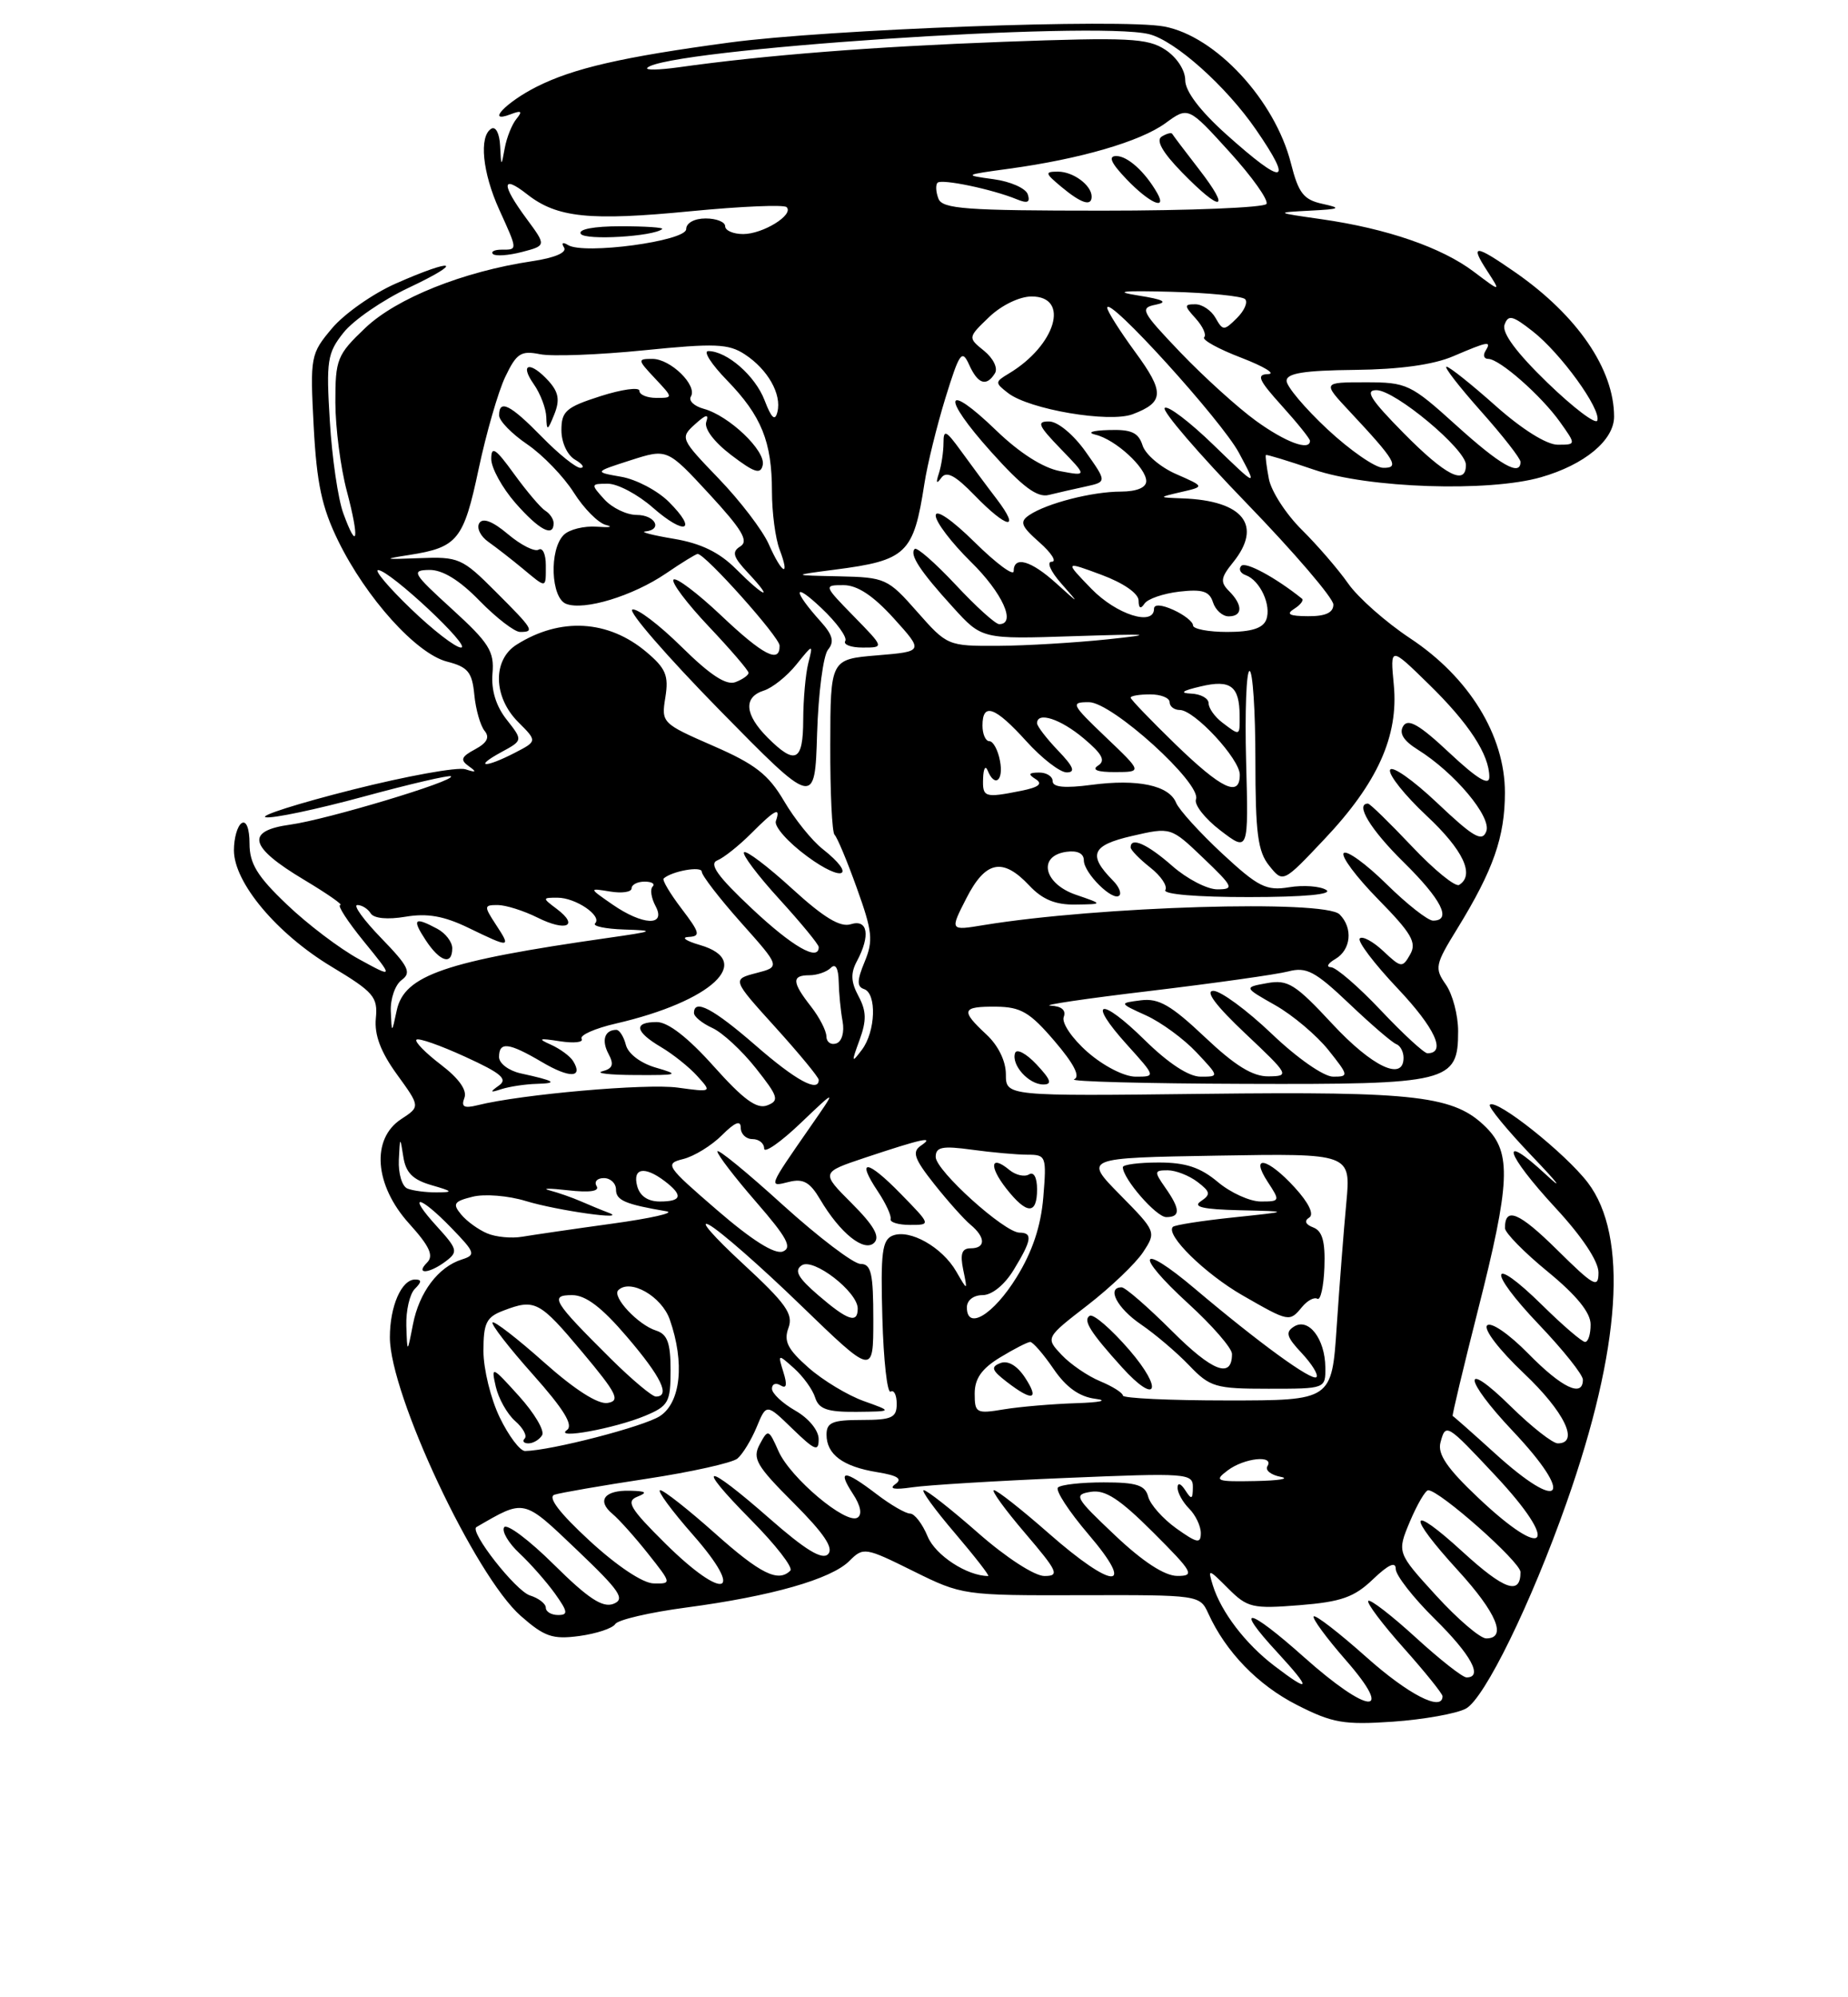 <?xml version="1.0" encoding="UTF-8" standalone="no"?>
<!DOCTYPE svg PUBLIC "-//W3C//DTD SVG 1.1//EN" "http://www.w3.org/Graphics/SVG/1.1/DTD/svg11.dtd" >
<svg xmlns="http://www.w3.org/2000/svg" xmlns:xlink="http://www.w3.org/1999/xlink" version="1.1" viewBox="0 0 237 256">
 <g >
 <path fill="currentColor"
d=" M 187.99 219.00 C 190.38 217.73 196.36 205.51 200.91 192.59 C 207.89 172.79 208.84 158.41 203.63 151.58 C 200.75 147.81 191.90 140.77 191.07 141.60 C 190.82 141.85 193.29 144.85 196.56 148.27 C 199.83 151.69 200.59 152.71 198.25 150.54 C 192.15 144.88 193.01 147.81 199.50 154.83 C 202.90 158.50 205.00 161.66 205.00 163.10 C 205.00 165.18 204.42 164.86 199.69 160.19 C 194.81 155.37 192.99 154.61 193.01 157.42 C 193.01 158.01 195.48 160.53 198.50 163.00 C 202.18 166.02 203.99 168.24 203.99 169.75 C 204.00 170.99 203.68 172.00 203.28 172.00 C 202.89 172.00 200.43 169.89 197.81 167.31 C 191.01 160.62 190.65 162.74 197.38 169.79 C 200.47 173.03 203.00 176.20 203.00 176.84 C 203.00 179.17 200.31 177.89 196.00 173.50 C 193.50 170.96 191.21 169.39 190.72 169.88 C 190.23 170.37 192.27 173.03 195.43 176.02 C 200.63 180.94 202.60 185.00 199.78 185.00 C 199.12 185.00 196.42 182.88 193.78 180.29 C 187.43 174.03 187.62 176.66 194.00 183.41 C 202.05 191.92 200.32 194.09 191.71 186.27 C 188.84 183.67 186.41 181.52 186.30 181.49 C 186.20 181.46 187.65 175.38 189.53 167.97 C 193.69 151.61 193.86 147.77 190.61 144.52 C 186.54 140.45 181.82 139.88 154.46 140.20 C 129.00 140.50 129.00 140.50 129.00 137.70 C 129.00 136.00 128.02 134.00 126.50 132.59 C 123.16 129.49 123.33 128.99 127.75 129.03 C 130.92 129.06 132.08 129.74 135.25 133.45 C 137.74 136.36 138.58 138.00 137.75 138.34 C 137.06 138.62 146.86 138.88 159.53 138.92 C 185.85 139.01 187.00 138.73 187.00 132.17 C 187.00 130.12 186.29 127.43 185.43 126.20 C 183.95 124.09 184.04 123.65 186.91 119.00 C 191.52 111.50 193.00 107.27 193.00 101.58 C 193.00 94.28 188.41 86.81 180.84 81.81 C 177.73 79.75 174.15 76.59 172.89 74.78 C 171.63 72.98 168.95 69.88 166.94 67.89 C 164.93 65.90 163.04 62.98 162.73 61.39 C 162.43 59.80 162.25 58.42 162.35 58.32 C 162.44 58.23 165.21 59.07 168.51 60.20 C 175.47 62.58 190.92 63.09 197.62 61.17 C 203.21 59.57 207.00 56.43 207.00 53.40 C 207.00 47.31 202.27 40.42 194.32 34.90 C 189.13 31.30 188.48 31.27 190.73 34.73 C 192.50 37.46 192.50 37.46 189.00 34.82 C 184.89 31.72 177.88 29.30 169.50 28.10 C 163.50 27.24 163.50 27.24 168.00 27.00 C 171.90 26.80 172.11 26.68 169.61 26.13 C 167.18 25.60 166.53 24.76 165.56 20.94 C 163.51 12.84 155.91 4.64 149.31 3.40 C 143.79 2.36 106.17 3.75 93.50 5.46 C 79.83 7.30 73.55 8.74 68.82 11.12 C 64.89 13.10 62.24 15.89 65.48 14.65 C 66.86 14.12 67.04 14.25 66.24 15.23 C 65.66 15.93 64.98 17.62 64.73 19.00 C 64.29 21.41 64.27 21.40 64.14 18.69 C 64.06 17.10 63.57 16.15 63.00 16.50 C 61.41 17.48 61.87 22.12 64.02 26.86 C 66.41 32.12 66.40 32.00 64.33 32.00 C 63.42 32.00 62.92 32.25 63.22 32.56 C 63.53 32.86 65.20 32.75 66.93 32.30 C 70.07 31.48 70.07 31.48 67.54 28.05 C 64.27 23.63 64.30 22.31 67.60 24.90 C 71.43 27.91 75.62 28.34 88.61 27.07 C 95.02 26.45 100.54 26.21 100.88 26.55 C 101.86 27.52 97.85 30.00 95.31 30.00 C 94.04 30.00 93.00 29.55 93.00 29.00 C 93.00 28.45 91.88 28.00 90.50 28.00 C 89.05 28.00 88.00 28.58 88.00 29.37 C 88.00 30.90 74.89 32.67 72.85 31.41 C 72.17 30.99 71.96 31.13 72.34 31.73 C 72.73 32.37 71.14 33.05 68.24 33.48 C 59.41 34.80 50.85 38.22 46.84 42.04 C 43.23 45.47 43.00 46.04 43.01 51.60 C 43.02 54.84 43.68 59.95 44.48 62.95 C 46.11 69.11 45.85 70.79 44.03 65.80 C 43.36 63.99 42.58 58.67 42.30 54.00 C 41.82 46.23 41.97 45.25 44.06 42.63 C 45.31 41.05 49.07 38.46 52.42 36.88 C 59.70 33.44 58.32 33.00 50.74 36.35 C 47.82 37.64 44.15 40.22 42.59 42.07 C 39.82 45.36 39.76 45.68 40.23 54.67 C 40.62 61.97 41.27 65.03 43.37 69.32 C 46.95 76.64 53.39 83.79 57.33 84.80 C 60.01 85.49 60.55 86.14 60.83 89.05 C 61.01 90.94 61.61 93.02 62.15 93.68 C 62.83 94.50 62.47 95.21 60.93 96.04 C 59.15 96.99 58.99 97.40 60.11 98.20 C 61.18 98.96 61.08 99.05 59.69 98.60 C 58.69 98.28 52.17 99.46 45.19 101.22 C 38.21 102.98 33.21 104.57 34.08 104.75 C 34.95 104.93 40.57 103.75 46.57 102.12 C 52.57 100.49 57.64 99.31 57.84 99.50 C 58.42 100.09 41.91 105.05 37.26 105.69 C 31.43 106.49 31.93 108.54 38.97 112.75 C 41.96 114.54 44.06 116.00 43.64 116.00 C 43.21 116.00 44.58 118.11 46.68 120.69 C 50.50 125.38 50.50 125.38 46.04 122.94 C 43.58 121.60 39.42 118.45 36.79 115.93 C 32.99 112.32 32.00 110.69 32.00 108.12 C 32.00 106.22 31.59 105.14 31.00 105.50 C 30.45 105.84 30.00 107.41 30.00 108.98 C 30.00 113.12 35.48 119.66 42.50 123.89 C 47.94 127.16 48.47 127.78 48.20 130.53 C 48.00 132.65 48.82 134.83 50.90 137.70 C 53.90 141.84 53.90 141.84 51.45 143.44 C 47.57 145.98 48.02 151.91 52.47 156.83 C 55.11 159.75 55.65 160.95 54.77 161.83 C 53.19 163.41 55.07 163.26 57.20 161.64 C 58.77 160.45 58.68 160.10 56.01 157.17 C 52.12 152.91 53.74 153.10 57.90 157.40 C 60.95 160.55 61.05 160.85 59.23 161.43 C 56.20 162.39 53.76 165.63 52.96 169.75 C 52.23 173.50 52.23 173.50 52.11 169.95 C 52.05 168.00 52.54 165.86 53.20 165.20 C 54.09 164.31 54.10 164.00 53.24 164.00 C 51.49 164.00 50.00 167.42 50.00 171.41 C 50.00 178.74 60.92 201.97 66.79 207.12 C 69.83 209.79 70.87 210.15 74.30 209.69 C 76.50 209.39 78.57 208.70 78.90 208.16 C 79.24 207.61 83.34 206.66 88.01 206.04 C 98.92 204.59 106.59 202.41 108.93 200.07 C 110.72 198.28 110.95 198.31 117.10 201.36 C 123.38 204.47 123.57 204.50 138.65 204.46 C 153.74 204.42 153.88 204.44 154.96 206.80 C 157.20 211.73 161.33 215.99 166.33 218.53 C 170.89 220.85 172.34 221.10 178.66 220.67 C 182.60 220.39 186.80 219.64 187.99 219.00 Z  M 132.94 136.44 C 131.62 135.03 130.38 134.37 130.18 134.97 C 129.67 136.49 131.92 139.00 133.80 139.00 C 134.98 139.00 134.77 138.39 132.94 136.44 Z  M 84.92 29.36 C 85.15 29.16 82.76 29.00 79.61 29.00 C 76.14 29.00 74.12 29.39 74.48 29.97 C 75.02 30.84 83.80 30.32 84.92 29.36 Z  M 167.20 212.37 C 160.01 205.96 158.14 205.66 163.85 211.83 C 168.24 216.60 168.11 217.09 163.41 213.50 C 159.72 210.69 156.61 206.61 155.55 203.22 C 154.87 201.02 154.95 201.04 157.51 203.60 C 159.98 206.07 160.62 206.22 166.67 205.74 C 172.02 205.31 173.68 204.72 176.08 202.42 C 178.06 200.53 179.00 200.10 179.00 201.10 C 179.00 201.91 181.25 204.79 184.00 207.50 C 188.66 212.09 190.24 215.00 188.08 215.00 C 187.57 215.00 184.63 212.69 181.55 209.87 C 178.46 207.05 175.73 204.94 175.48 205.19 C 175.23 205.43 177.27 208.15 180.02 211.23 C 182.76 214.30 185.00 217.09 185.00 217.41 C 185.00 219.45 180.61 217.20 175.20 212.37 C 171.74 209.29 168.72 206.95 168.48 207.18 C 168.25 207.41 170.11 209.94 172.61 212.80 C 178.96 220.06 175.52 219.79 167.20 212.37 Z  M 184.17 204.50 C 179.15 199.00 179.15 199.00 180.82 195.01 C 181.75 192.82 182.80 191.02 183.16 191.01 C 184.60 190.99 195.00 200.20 195.00 201.50 C 195.00 204.51 192.93 203.79 187.59 198.91 C 180.65 192.56 180.30 193.98 187.00 201.31 C 191.95 206.73 193.31 210.00 190.60 210.00 C 189.83 210.00 186.94 207.53 184.17 204.50 Z  M 70.00 206.07 C 70.00 205.55 69.08 204.84 67.96 204.49 C 66.12 203.90 60.15 196.28 61.10 195.73 C 67.35 192.11 67.04 192.04 74.00 198.67 C 79.52 203.93 80.22 204.96 78.67 205.57 C 77.28 206.10 75.42 204.88 71.04 200.54 C 67.85 197.38 64.98 195.23 64.65 195.76 C 64.33 196.28 65.22 197.79 66.63 199.10 C 68.04 200.42 70.08 202.74 71.17 204.25 C 72.83 206.58 72.89 207.00 71.57 207.00 C 70.71 207.00 70.00 206.58 70.00 206.07 Z  M 75.61 197.48 C 71.74 193.91 70.20 191.89 71.11 191.58 C 71.88 191.33 77.19 190.41 82.92 189.54 C 88.66 188.67 93.89 187.50 94.57 186.95 C 95.24 186.39 96.35 184.57 97.04 182.91 C 98.29 179.89 98.29 179.89 101.64 183.14 C 104.52 185.93 105.00 186.11 104.99 184.45 C 104.99 183.33 103.70 181.77 101.99 180.80 C 100.35 179.86 99.00 178.60 99.00 177.99 C 99.00 177.38 99.50 177.19 100.11 177.57 C 100.87 178.04 100.98 177.51 100.47 175.88 C 99.74 173.52 99.76 173.52 101.84 175.38 C 103.00 176.42 104.22 178.10 104.54 179.13 C 105.01 180.61 106.10 180.99 109.82 180.96 C 114.50 180.91 114.50 180.91 110.78 179.58 C 108.73 178.85 105.54 176.93 103.69 175.30 C 101.02 172.95 100.49 171.91 101.11 170.22 C 101.78 168.43 100.82 167.09 95.20 161.90 C 91.52 158.50 89.59 156.29 90.93 156.99 C 92.27 157.69 97.56 162.32 102.68 167.28 C 112.00 176.29 112.00 176.29 112.00 169.15 C 112.00 163.20 111.73 162.00 110.36 162.00 C 109.47 162.00 104.97 158.58 100.36 154.41 C 95.76 150.23 92.00 147.16 92.00 147.58 C 92.00 148.00 94.24 150.92 96.98 154.07 C 100.94 158.63 101.64 159.92 100.39 160.41 C 99.35 160.80 96.44 158.97 91.96 155.10 C 85.39 149.43 85.21 149.16 87.64 148.55 C 89.03 148.20 91.26 146.83 92.59 145.50 C 94.26 143.83 95.00 143.54 95.00 144.55 C 95.00 145.35 95.67 146.00 96.50 146.00 C 97.33 146.00 98.00 146.54 98.00 147.21 C 98.00 147.87 100.10 146.41 102.67 143.96 C 107.35 139.50 107.35 139.50 103.87 144.50 C 98.50 152.23 98.53 152.16 101.17 151.49 C 103.01 151.03 103.87 151.51 105.18 153.73 C 107.75 158.08 110.85 160.55 112.12 159.28 C 112.89 158.51 112.07 157.07 109.24 154.24 C 105.28 150.28 105.28 150.28 110.89 148.40 C 118.30 145.93 119.97 145.57 118.09 146.85 C 116.94 147.64 117.25 148.53 119.80 151.75 C 121.52 153.92 123.62 156.27 124.46 156.97 C 126.42 158.60 126.43 160.00 124.48 160.00 C 123.35 160.00 123.11 160.71 123.53 162.75 C 124.10 165.50 124.10 165.50 122.63 162.96 C 120.83 159.85 116.70 157.52 114.51 158.36 C 113.13 158.89 112.92 160.50 113.16 168.92 C 113.31 174.38 113.79 178.63 114.22 178.37 C 114.65 178.10 115.00 178.81 115.00 179.94 C 115.00 181.71 114.38 182.00 110.50 182.00 C 106.76 182.00 106.00 182.32 106.00 183.88 C 106.00 186.42 108.10 187.98 112.49 188.69 C 115.13 189.12 115.78 189.55 114.83 190.22 C 113.95 190.84 114.68 190.97 117.00 190.63 C 118.92 190.35 127.81 189.80 136.75 189.43 C 152.23 188.78 153.00 188.83 152.98 190.62 C 152.97 192.20 152.81 192.26 152.00 191.00 C 151.43 190.12 151.02 189.99 151.02 190.68 C 151.01 191.33 151.68 192.53 152.50 193.36 C 153.32 194.18 154.00 195.59 154.00 196.50 C 154.00 197.89 153.53 197.80 150.86 195.90 C 149.14 194.67 147.51 192.84 147.25 191.83 C 146.86 190.35 145.77 190.00 141.55 190.00 C 138.68 190.00 136.04 190.29 135.68 190.66 C 135.32 191.02 137.08 193.72 139.59 196.66 C 145.79 203.91 142.79 203.82 134.46 196.50 C 131.01 193.47 127.87 191.00 127.47 191.00 C 127.08 191.00 128.87 193.47 131.46 196.50 C 135.67 201.43 135.93 202.00 133.94 202.00 C 132.68 202.00 129.02 199.63 125.46 196.50 C 122.01 193.47 118.87 191.00 118.47 191.00 C 118.08 191.00 119.87 193.47 122.46 196.50 C 125.04 199.53 126.96 202.00 126.73 202.00 C 124.03 202.00 119.97 199.35 118.97 196.94 C 118.30 195.32 117.29 194.00 116.72 194.00 C 116.15 194.00 114.21 192.88 112.41 191.50 C 108.27 188.34 107.33 188.33 109.37 191.45 C 110.38 192.98 110.60 194.13 109.97 194.52 C 108.50 195.43 101.36 189.43 99.84 186.00 C 98.58 183.16 98.50 183.13 97.43 185.13 C 96.46 186.94 97.00 187.87 101.80 192.66 C 105.68 196.55 106.96 198.44 106.19 199.21 C 105.43 199.97 103.27 198.65 98.70 194.64 C 90.35 187.31 88.98 187.40 96.31 194.81 C 99.47 198.00 101.74 200.92 101.36 201.31 C 99.80 202.86 97.52 201.73 91.66 196.50 C 88.27 193.48 85.13 191.01 84.67 191.00 C 84.21 191.00 86.11 193.59 88.89 196.75 C 95.66 204.45 92.91 205.32 85.36 197.87 C 80.81 193.36 80.24 192.43 81.73 191.84 C 83.09 191.30 82.88 191.12 80.81 191.07 C 77.52 190.98 76.49 192.33 78.55 194.04 C 79.39 194.74 81.45 197.04 83.12 199.15 C 86.15 202.97 86.15 203.00 83.83 202.95 C 82.44 202.93 79.13 200.72 75.61 197.48 Z  M 115.52 153.02 C 111.20 148.59 109.73 148.44 112.59 152.72 C 113.61 154.25 114.34 155.84 114.22 156.25 C 114.10 156.66 115.22 157.00 116.70 157.00 C 119.41 157.00 119.41 157.00 115.52 153.02 Z  M 143.00 196.79 C 137.85 191.92 137.65 191.57 139.90 191.21 C 141.74 190.91 143.59 192.12 147.89 196.41 C 153.01 201.53 153.27 202.00 150.99 201.99 C 149.37 201.99 146.58 200.18 143.00 196.79 Z  M 189.55 191.95 C 185.61 188.23 184.35 186.39 184.73 184.91 C 185.40 182.37 185.50 182.43 191.75 189.10 C 200.15 198.05 198.39 200.32 189.55 191.95 Z  M 157.44 188.47 C 159.57 186.86 163.46 186.45 162.54 187.93 C 162.23 188.44 162.99 189.05 164.24 189.29 C 165.48 189.53 164.03 189.77 161.00 189.83 C 155.96 189.93 155.66 189.81 157.44 188.47 Z  M 64.09 181.68 C 62.94 179.31 62.00 175.47 62.00 173.16 C 62.00 169.56 62.37 168.81 64.57 167.98 C 68.60 166.44 69.19 166.75 74.68 173.31 C 79.13 178.62 79.59 179.55 77.92 179.82 C 76.69 180.02 73.71 178.12 69.78 174.62 C 66.37 171.58 63.39 169.28 63.17 169.50 C 62.94 169.72 65.27 172.73 68.34 176.17 C 72.32 180.64 73.57 182.68 72.71 183.29 C 70.97 184.53 78.85 183.09 82.75 181.46 C 85.73 180.21 86.00 179.73 86.00 175.62 C 86.00 172.12 85.59 171.00 84.13 170.54 C 81.83 169.81 78.46 166.21 79.29 165.37 C 80.82 163.85 84.86 166.15 85.90 169.14 C 87.83 174.67 87.31 179.75 84.64 181.50 C 82.59 182.84 70.66 185.93 67.34 185.98 C 66.70 185.99 65.24 184.06 64.09 181.68 Z  M 69.52 183.96 C 69.88 183.39 68.54 181.13 66.55 178.93 C 63.08 175.09 62.97 175.04 63.58 177.72 C 63.93 179.25 65.04 181.23 66.06 182.13 C 67.08 183.02 67.63 184.03 67.29 184.38 C 66.95 184.72 67.17 185.00 67.77 185.00 C 68.38 185.00 69.17 184.53 69.52 183.96 Z  M 125.00 178.62 C 125.00 176.70 125.90 175.42 128.25 173.99 C 130.04 172.90 131.78 172.01 132.12 172.00 C 132.46 172.00 133.81 173.55 135.11 175.45 C 136.73 177.82 138.42 179.03 140.49 179.29 C 142.18 179.51 141.10 179.75 138.00 179.85 C 134.97 179.95 130.81 180.30 128.75 180.64 C 125.21 181.23 125.00 181.12 125.00 178.62 Z  M 131.45 176.56 C 130.44 175.03 129.27 174.34 128.30 174.71 C 127.03 175.20 127.18 175.63 129.13 177.13 C 132.43 179.67 133.34 179.44 131.45 176.56 Z  M 144.00 178.87 C 144.00 178.53 142.69 177.70 141.10 177.04 C 139.50 176.38 137.27 174.85 136.14 173.65 C 134.08 171.46 134.08 171.46 139.49 167.28 C 142.46 164.98 145.66 161.92 146.60 160.49 C 148.30 157.90 148.28 157.85 143.64 153.14 C 138.98 148.41 138.98 148.41 156.11 148.12 C 173.25 147.83 173.25 147.83 172.66 154.17 C 172.33 157.65 171.78 164.78 171.43 170.00 C 170.80 179.50 170.80 179.50 157.40 179.50 C 150.03 179.50 144.00 179.22 144.00 178.87 Z  M 144.86 173.06 C 142.52 170.35 140.22 168.36 139.75 168.65 C 138.85 169.21 139.83 170.76 143.89 175.25 C 148.36 180.19 149.25 178.17 144.86 173.06 Z  M 169.97 175.25 C 169.93 171.61 167.83 168.87 165.97 170.02 C 164.81 170.74 164.99 171.36 166.95 173.44 C 168.26 174.85 169.11 176.22 168.83 176.51 C 168.26 177.07 161.48 172.14 153.23 165.17 C 146.06 159.11 145.36 160.65 152.37 167.06 C 155.47 169.89 158.00 172.80 158.00 173.54 C 158.00 176.76 155.50 175.80 150.29 170.59 C 147.21 167.52 144.31 165.00 143.85 165.00 C 141.87 165.00 143.26 167.67 146.32 169.75 C 148.14 170.99 150.92 173.35 152.50 175.00 C 155.18 177.80 155.87 178.00 162.69 178.00 C 170.00 178.00 170.00 178.00 169.97 175.25 Z  M 166.99 167.51 C 167.67 166.69 168.55 166.22 168.95 166.47 C 169.35 166.72 169.76 164.90 169.85 162.43 C 169.97 159.14 169.59 157.78 168.43 157.33 C 167.42 156.95 167.23 156.48 167.90 156.06 C 168.56 155.66 167.85 154.18 166.04 152.20 C 162.55 148.38 160.24 147.91 162.59 151.50 C 164.19 153.94 164.17 154.00 161.69 154.00 C 160.30 154.00 157.82 152.88 156.18 151.50 C 153.95 149.63 152.06 149.00 148.61 149.00 C 146.07 149.00 144.00 149.27 144.00 149.60 C 144.00 151.07 148.28 156.00 149.57 156.00 C 151.41 156.00 151.38 154.98 149.44 152.22 C 148.00 150.16 148.02 150.00 149.75 150.00 C 150.78 150.00 152.49 150.67 153.56 151.48 C 155.24 152.76 155.30 153.10 154.00 153.97 C 152.91 154.69 154.28 155.01 159.00 155.12 C 165.50 155.27 165.50 155.27 158.18 156.04 C 154.15 156.46 150.66 157.01 150.42 157.25 C 149.42 158.25 154.53 163.26 159.35 166.03 C 165.33 169.46 165.37 169.47 166.99 167.51 Z  M 78.36 174.18 C 70.90 166.77 70.43 166.00 73.38 166.00 C 75.12 166.00 77.19 167.57 80.42 171.36 C 84.81 176.49 86.02 179.00 84.11 179.00 C 83.63 179.00 81.04 176.83 78.36 174.18 Z  M 104.96 166.03 C 102.33 163.77 101.82 162.85 102.82 162.18 C 104.31 161.18 110.00 165.58 110.00 167.72 C 110.00 169.69 108.73 169.27 104.96 166.03 Z  M 124.00 167.57 C 124.00 166.66 124.85 166.00 126.01 166.00 C 127.21 166.00 128.83 164.69 130.01 162.75 C 132.32 158.96 132.47 158.00 130.75 157.99 C 128.81 157.98 120.00 150.03 120.00 148.29 C 120.00 147.01 120.83 146.84 124.64 147.36 C 127.19 147.71 130.40 148.00 131.76 148.00 C 134.16 148.00 134.23 148.19 133.80 153.46 C 133.49 157.18 132.40 160.43 130.38 163.70 C 127.41 168.51 124.00 170.58 124.00 167.57 Z  M 133.00 152.44 C 133.00 150.92 132.58 150.14 131.96 150.53 C 131.38 150.88 130.25 150.62 129.43 149.94 C 127.03 147.95 126.80 149.47 129.06 152.35 C 131.69 155.69 133.00 155.72 133.00 152.44 Z  M 62.47 158.08 C 61.35 157.61 59.84 156.52 59.13 155.65 C 58.01 154.30 58.21 153.98 60.60 153.39 C 62.13 153.00 65.20 153.25 67.44 153.94 C 71.47 155.17 80.88 156.49 78.00 155.42 C 77.17 155.11 75.60 154.46 74.50 153.98 C 73.40 153.50 71.60 152.87 70.50 152.58 C 69.40 152.30 70.45 152.29 72.82 152.56 C 75.63 152.88 76.93 152.69 76.51 152.02 C 76.17 151.46 76.58 151.00 77.44 151.00 C 78.30 151.00 79.00 151.67 79.00 152.48 C 79.00 153.85 80.19 154.36 85.50 155.26 C 86.60 155.45 83.45 156.16 78.50 156.84 C 73.55 157.52 68.38 158.28 67.00 158.51 C 65.62 158.75 63.58 158.56 62.47 158.08 Z  M 81.71 152.00 C 81.11 149.70 82.67 149.43 85.25 151.39 C 87.64 153.21 87.45 154.00 84.62 154.00 C 83.07 154.00 82.05 153.29 81.71 152.00 Z  M 52.25 152.34 C 51.56 152.06 51.07 150.41 51.15 148.67 C 51.29 145.66 51.32 145.64 51.72 148.24 C 52.03 150.30 52.92 151.20 55.32 151.90 C 58.09 152.70 58.18 152.82 56.00 152.83 C 54.62 152.84 52.94 152.62 52.25 152.34 Z  M 59.56 140.71 C 59.93 139.74 58.85 138.22 56.54 136.46 C 54.56 134.95 53.15 133.51 53.41 133.26 C 53.66 133.00 56.48 133.99 59.66 135.45 C 64.29 137.56 65.16 138.31 63.98 139.14 C 62.77 140.00 62.84 140.08 64.33 139.59 C 65.34 139.27 67.36 138.96 68.83 138.92 C 71.65 138.84 71.22 138.55 66.75 137.57 C 65.24 137.23 64.00 136.30 64.00 135.48 C 64.00 133.47 65.24 133.62 69.49 136.12 C 73.06 138.23 74.84 138.18 73.50 136.00 C 73.11 135.37 71.83 134.43 70.65 133.90 C 68.90 133.12 69.11 133.04 71.80 133.46 C 73.61 133.74 74.87 133.60 74.59 133.15 C 74.31 132.69 76.29 131.81 78.99 131.19 C 91.30 128.35 96.84 123.17 89.75 121.12 C 87.96 120.60 87.31 120.14 88.30 120.09 C 89.88 120.01 89.77 119.57 87.41 116.47 C 85.93 114.53 84.90 112.79 85.11 112.60 C 86.17 111.65 90.00 110.97 90.00 111.73 C 90.00 112.21 92.27 115.15 95.04 118.26 C 100.09 123.92 100.09 123.92 96.99 124.72 C 93.88 125.53 93.88 125.53 99.44 131.67 C 102.50 135.05 105.00 138.08 105.00 138.41 C 105.00 140.08 102.06 138.49 96.91 134.00 C 91.45 129.26 89.00 127.97 89.00 129.84 C 89.00 130.30 90.05 131.16 91.34 131.75 C 92.63 132.33 95.14 134.65 96.93 136.91 C 99.82 140.56 99.98 141.07 98.39 141.68 C 97.06 142.19 95.35 140.94 91.54 136.68 C 88.24 132.99 85.68 131.00 84.23 131.00 C 81.21 131.00 81.42 132.23 84.78 134.21 C 86.30 135.11 88.40 136.78 89.43 137.93 C 91.31 140.00 91.31 140.00 86.90 139.40 C 82.89 138.85 66.83 140.26 61.24 141.66 C 59.51 142.09 59.11 141.87 59.56 140.71 Z  M 84.14 136.85 C 82.18 136.29 80.57 135.08 80.27 133.94 C 80.00 132.87 79.44 132.00 79.05 132.00 C 77.55 132.00 77.11 133.33 78.03 135.06 C 78.77 136.44 78.59 136.96 77.25 137.31 C 76.29 137.56 78.20 137.78 81.50 137.79 C 86.99 137.82 87.22 137.74 84.14 136.85 Z  M 139.48 134.85 C 137.49 133.11 136.13 131.10 136.42 130.35 C 136.75 129.48 136.15 128.96 134.72 128.90 C 133.50 128.84 139.25 127.99 147.50 127.01 C 155.75 126.02 163.72 124.90 165.22 124.51 C 167.55 123.90 168.66 124.49 173.04 128.65 C 175.85 131.32 178.56 133.65 179.07 133.83 C 179.58 134.02 180.00 134.80 180.00 135.58 C 180.00 138.65 175.96 136.72 170.86 131.23 C 166.11 126.12 165.16 125.53 162.50 126.01 C 159.50 126.55 159.50 126.55 163.56 128.85 C 165.80 130.12 168.85 132.70 170.36 134.58 C 172.98 137.87 173.00 138.00 170.97 138.00 C 169.77 138.00 166.35 135.62 163.09 132.50 C 159.91 129.47 156.55 127.00 155.61 127.00 C 154.50 127.00 155.94 128.91 159.70 132.46 C 165.32 137.76 165.42 137.93 162.69 137.96 C 160.66 137.99 158.40 136.60 154.52 132.93 C 150.20 128.85 148.60 127.92 146.33 128.21 C 143.50 128.57 143.50 128.57 147.00 130.16 C 148.93 131.04 151.82 133.16 153.44 134.88 C 156.37 138.00 156.37 138.00 153.97 138.00 C 152.45 138.00 149.82 136.27 146.81 133.31 C 141.08 127.67 139.32 128.14 144.54 133.91 C 148.23 138.00 148.23 138.00 145.65 138.00 C 144.18 138.00 141.53 136.64 139.48 134.85 Z  M 110.23 133.31 C 111.15 130.80 111.12 129.59 110.10 127.68 C 109.12 125.86 109.07 124.73 109.90 123.19 C 111.65 119.91 111.30 117.77 109.11 118.46 C 107.76 118.89 105.64 117.61 101.58 113.90 C 98.47 111.06 95.70 108.96 95.42 109.24 C 95.15 109.52 97.19 112.23 99.96 115.26 C 102.73 118.30 105.00 121.05 105.00 121.39 C 105.00 123.28 101.61 121.33 96.41 116.44 C 92.04 112.34 90.89 110.73 91.99 110.28 C 92.81 109.95 94.76 108.40 96.32 106.84 C 99.43 103.72 100.16 103.36 99.50 105.25 C 99.27 105.94 101.08 107.98 103.54 109.78 C 108.15 113.18 109.93 112.31 105.50 108.82 C 104.12 107.74 101.90 104.97 100.55 102.67 C 98.55 99.27 96.85 97.94 91.44 95.59 C 84.89 92.73 84.80 92.64 85.33 89.38 C 85.78 86.59 85.39 85.67 82.90 83.57 C 78.00 79.44 71.85 79.09 66.25 82.63 C 63.15 84.58 63.25 89.34 66.45 92.54 C 68.91 95.00 68.91 95.00 66.00 96.50 C 62.21 98.46 60.66 98.38 64.28 96.41 C 67.07 94.90 67.07 94.90 64.98 92.24 C 63.61 90.51 62.98 88.45 63.16 86.32 C 63.41 83.49 62.72 82.40 57.97 78.07 C 52.92 73.47 52.69 73.09 55.05 73.05 C 56.74 73.02 58.91 74.34 61.50 77.00 C 63.65 79.20 65.99 81.00 66.70 81.00 C 68.61 81.00 68.42 80.68 63.53 75.80 C 59.28 71.54 58.82 71.34 53.78 71.54 C 49.17 71.72 49.01 71.67 52.50 71.13 C 58.69 70.16 59.46 69.20 61.38 60.13 C 62.36 55.52 63.89 50.20 64.80 48.30 C 66.24 45.28 66.81 44.91 69.25 45.40 C 70.79 45.71 76.79 45.48 82.58 44.90 C 91.69 43.98 93.43 44.05 95.52 45.42 C 98.47 47.35 100.27 50.53 99.70 52.80 C 99.40 54.03 98.94 53.62 98.06 51.32 C 96.86 48.17 93.23 45.00 90.83 45.00 C 90.15 45.00 91.23 46.69 93.24 48.75 C 97.66 53.31 99.00 56.61 99.00 63.00 C 99.00 65.68 99.44 69.02 99.98 70.43 C 101.38 74.13 100.29 73.60 98.59 69.75 C 97.80 67.96 94.90 64.17 92.16 61.33 C 87.26 56.24 87.21 56.12 89.13 54.38 C 90.53 53.11 90.94 53.02 90.58 54.06 C 90.27 54.92 91.55 56.63 93.78 58.33 C 96.78 60.61 97.56 60.85 97.82 59.59 C 98.20 57.76 93.49 53.28 90.26 52.40 C 89.02 52.06 88.28 51.36 88.60 50.83 C 89.48 49.41 86.00 46.00 83.67 46.00 C 81.73 46.00 81.75 46.10 84.00 48.50 C 86.35 51.00 86.35 51.00 84.17 51.00 C 82.98 51.00 82.00 50.59 82.00 50.09 C 82.00 49.59 79.75 49.90 77.00 50.78 C 72.59 52.19 72.00 52.71 72.00 55.14 C 72.00 56.71 72.75 58.34 73.75 58.92 C 74.71 59.48 75.03 59.95 74.45 59.97 C 73.88 59.99 71.65 58.20 69.50 56.00 C 65.44 51.85 64.00 51.12 64.01 53.25 C 64.01 53.94 65.64 55.61 67.63 56.96 C 69.62 58.32 72.30 61.10 73.59 63.14 C 74.88 65.18 76.73 67.05 77.72 67.29 C 78.70 67.54 78.17 67.63 76.54 67.51 C 74.91 67.39 72.99 67.86 72.29 68.57 C 70.41 70.45 70.64 76.65 72.61 77.40 C 74.92 78.29 81.14 76.40 85.41 73.50 C 87.43 72.12 89.26 71.00 89.47 71.00 C 90.45 71.00 99.96 81.64 99.98 82.75 C 100.02 85.10 97.88 84.00 92.43 78.84 C 89.43 76.01 86.71 73.96 86.38 74.29 C 86.05 74.62 88.08 77.32 90.89 80.29 C 93.70 83.26 96.00 85.94 96.00 86.24 C 96.00 86.54 95.24 87.08 94.32 87.43 C 93.14 87.88 91.08 86.53 87.42 82.92 C 84.55 80.09 81.71 77.93 81.10 78.13 C 80.50 78.33 85.52 84.11 92.25 90.98 C 104.50 103.45 104.50 103.45 104.79 94.03 C 104.95 88.85 105.58 84.01 106.19 83.27 C 107.02 82.27 106.80 81.40 105.30 79.72 C 101.64 75.66 101.65 74.45 105.31 77.91 C 107.30 79.78 108.69 81.70 108.40 82.16 C 108.12 82.62 109.12 83.00 110.64 83.00 C 113.41 83.00 113.41 83.00 109.50 79.00 C 105.63 75.04 105.62 75.00 108.18 75.00 C 109.95 75.00 111.98 76.34 114.62 79.25 C 118.46 83.50 118.46 83.50 112.48 84.00 C 106.50 84.50 106.50 84.50 106.48 95.50 C 106.46 101.55 106.71 106.72 107.03 107.00 C 107.35 107.28 108.64 110.35 109.89 113.84 C 111.89 119.39 112.01 120.56 110.89 123.27 C 109.90 125.65 109.88 126.46 110.80 126.77 C 112.47 127.32 112.30 132.22 110.53 134.56 C 109.20 136.32 109.17 136.20 110.23 133.31 Z  M 70.00 72.44 C 70.00 71.03 69.59 70.14 69.08 70.45 C 68.58 70.76 66.81 69.87 65.16 68.48 C 63.18 66.81 61.92 66.33 61.47 67.05 C 61.09 67.66 61.62 68.75 62.64 69.46 C 63.66 70.18 65.62 71.71 67.00 72.85 C 70.14 75.46 70.00 75.48 70.00 72.44 Z  M 71.00 67.06 C 71.00 66.54 70.52 65.82 69.93 65.46 C 69.35 65.10 67.55 62.98 65.93 60.75 C 63.56 57.47 63.00 57.10 63.00 58.82 C 63.00 59.98 64.40 62.52 66.10 64.47 C 69.15 67.94 71.00 68.92 71.00 67.06 Z  M 70.37 48.85 C 68.02 46.26 66.56 46.54 68.44 49.22 C 69.30 50.44 70.03 52.36 70.06 53.47 C 70.12 55.28 70.23 55.24 71.09 53.10 C 71.82 51.28 71.64 50.27 70.37 48.85 Z  M 177.09 129.50 C 174.23 126.47 171.35 123.99 170.69 123.97 C 170.04 123.95 170.29 123.48 171.25 122.92 C 173.27 121.74 173.54 118.94 171.80 117.20 C 169.89 115.29 140.88 116.16 126.16 118.57 C 121.81 119.29 121.81 119.29 123.93 115.14 C 126.39 110.32 128.59 109.87 132.00 113.50 C 133.69 115.30 135.36 115.98 137.92 115.94 C 141.50 115.89 141.50 115.89 138.00 114.69 C 133.85 113.28 133.04 109.71 136.75 109.18 C 138.17 108.98 139.00 109.38 139.00 110.28 C 139.00 111.90 142.74 115.60 143.55 114.78 C 143.85 114.48 143.49 113.62 142.74 112.87 C 139.48 109.57 139.99 108.34 145.17 107.15 C 150.16 106.00 150.16 106.00 154.33 109.99 C 158.19 113.68 158.32 113.98 156.13 113.99 C 154.83 114.00 152.23 112.65 150.35 111.00 C 147.14 108.18 145.00 107.22 145.00 108.61 C 145.00 108.94 146.13 110.10 147.51 111.19 C 148.89 112.27 149.76 113.57 149.45 114.08 C 149.12 114.62 153.56 114.99 160.19 114.98 C 167.24 114.98 170.97 114.63 170.09 114.07 C 169.31 113.58 167.17 113.42 165.33 113.72 C 162.38 114.20 161.37 113.69 156.74 109.40 C 153.86 106.72 151.20 103.79 150.83 102.89 C 149.92 100.66 145.90 99.81 139.96 100.60 C 136.55 101.05 135.00 100.90 135.00 100.13 C 135.00 99.51 134.21 99.01 133.25 99.02 C 131.91 99.03 131.81 99.23 132.83 99.87 C 133.77 100.47 133.21 100.91 130.96 101.36 C 126.25 102.30 125.99 102.21 126.08 99.75 C 126.12 98.51 126.38 98.06 126.66 98.75 C 127.57 100.99 128.74 100.07 128.24 97.50 C 127.98 96.12 127.37 95.00 126.88 95.00 C 126.40 95.00 126.00 94.10 126.00 93.00 C 126.00 89.99 127.61 90.57 131.62 95.00 C 133.61 97.20 135.94 99.00 136.80 99.00 C 137.97 99.00 137.68 98.27 135.69 96.20 C 134.21 94.65 133.00 93.08 133.00 92.70 C 133.00 91.16 136.02 92.15 138.99 94.65 C 141.37 96.65 141.82 97.50 140.82 98.13 C 139.97 98.67 140.74 98.97 143.00 98.96 C 146.50 98.95 146.50 98.95 141.81 94.48 C 137.38 90.25 137.26 90.00 139.65 90.00 C 142.62 90.00 154.15 100.45 153.38 102.45 C 153.12 103.13 154.53 104.93 156.51 106.44 C 160.12 109.20 160.12 109.20 159.81 97.60 C 159.64 91.22 159.84 86.00 160.25 86.00 C 160.66 86.00 161.00 91.13 161.00 97.39 C 161.00 106.81 161.31 109.16 162.78 110.97 C 164.55 113.17 164.55 113.17 169.83 107.58 C 176.67 100.36 179.38 94.33 178.75 87.78 C 178.28 82.85 178.28 82.85 183.22 87.68 C 188.38 92.71 191.00 96.73 191.00 99.59 C 191.00 100.77 189.46 99.84 185.89 96.50 C 182.04 92.89 180.59 92.05 179.96 93.06 C 179.40 93.98 179.99 94.94 181.82 96.08 C 186.56 99.04 191.32 104.72 190.61 106.56 C 190.08 107.96 188.97 107.32 184.31 102.91 C 181.19 99.96 178.48 98.06 178.27 98.69 C 178.06 99.31 180.17 101.95 182.95 104.55 C 187.67 108.96 189.17 112.16 187.13 113.42 C 186.65 113.72 183.92 111.50 181.07 108.48 C 178.22 105.47 175.69 103.00 175.44 103.00 C 173.74 103.00 175.76 106.33 180.00 110.50 C 184.88 115.30 186.24 118.00 183.78 118.00 C 183.12 118.00 180.43 115.89 177.81 113.31 C 175.19 110.73 172.72 108.94 172.33 109.34 C 171.94 109.73 173.93 112.40 176.75 115.27 C 181.03 119.63 181.72 120.81 180.85 122.33 C 179.86 124.08 179.69 124.06 177.41 121.91 C 176.09 120.67 174.73 119.94 174.39 120.28 C 174.04 120.62 176.23 123.51 179.25 126.70 C 184.05 131.78 185.53 135.00 183.06 135.00 C 182.64 135.00 179.95 132.53 177.09 129.50 Z  M 105.98 132.83 C 105.97 132.10 105.08 130.38 104.00 129.00 C 101.56 125.88 101.51 125.00 103.80 125.00 C 104.79 125.00 106.03 124.57 106.55 124.05 C 107.15 123.45 107.52 124.09 107.56 125.80 C 107.59 127.28 107.81 129.58 108.06 130.91 C 108.31 132.29 107.97 133.50 107.25 133.74 C 106.56 133.97 105.99 133.57 105.98 132.83 Z  M 50.12 129.61 C 50.05 128.02 50.68 126.22 51.51 125.61 C 52.80 124.67 52.41 123.87 48.90 120.25 C 46.63 117.91 45.25 116.00 45.83 116.00 C 46.41 116.00 47.18 116.48 47.54 117.07 C 47.95 117.72 49.70 117.89 52.00 117.50 C 54.80 117.03 56.93 117.40 60.09 118.93 C 65.48 121.54 65.57 121.52 63.59 118.50 C 62.05 116.14 62.06 116.00 63.82 116.00 C 64.85 116.00 67.14 116.72 68.91 117.60 C 72.59 119.44 74.31 118.70 71.43 116.52 C 69.53 115.09 69.53 115.06 71.50 115.06 C 73.84 115.06 77.27 117.40 76.32 118.35 C 75.96 118.71 77.65 119.06 80.08 119.14 C 84.12 119.27 83.94 119.36 78.00 120.21 C 57.09 123.19 51.84 124.99 50.88 129.51 C 50.24 132.50 50.24 132.50 50.12 129.61 Z  M 58.00 121.54 C 58.00 120.73 57.13 119.60 56.07 119.04 C 53.12 117.46 52.80 117.77 54.59 120.50 C 56.42 123.29 58.00 123.77 58.00 121.54 Z  M 78.50 115.90 C 75.50 113.82 75.50 113.82 78.25 114.27 C 79.76 114.52 81.00 114.34 81.00 113.86 C 81.00 113.39 81.75 113.00 82.67 113.00 C 83.58 113.00 84.05 113.28 83.70 113.63 C 83.35 113.98 83.52 115.10 84.07 116.13 C 85.48 118.76 82.43 118.63 78.50 115.90 Z  M 150.75 95.40 C 147.59 92.33 145.00 89.64 145.00 89.42 C 145.00 89.19 146.12 89.00 147.50 89.00 C 148.88 89.00 150.00 89.45 150.00 90.00 C 150.00 90.55 150.59 91.00 151.30 91.00 C 153.18 91.00 159.00 97.28 159.00 99.30 C 159.00 102.24 156.69 101.15 150.75 95.40 Z  M 98.45 94.55 C 95.49 91.58 95.31 89.35 97.97 88.51 C 99.06 88.16 100.93 86.67 102.12 85.19 C 104.29 82.50 104.29 82.50 103.66 85.00 C 103.31 86.38 103.02 89.64 103.01 92.25 C 103.00 97.61 102.01 98.10 98.45 94.55 Z  M 156.75 92.61 C 155.79 91.88 155.00 90.77 155.00 90.14 C 155.00 89.51 153.99 88.95 152.75 88.90 C 151.22 88.83 151.62 88.53 153.99 87.98 C 157.82 87.07 158.96 87.93 158.98 91.75 C 159.00 94.36 159.04 94.35 156.75 92.61 Z  M 52.68 78.02 C 49.83 75.28 47.95 73.05 48.50 73.07 C 50.00 73.10 60.58 83.00 59.12 83.00 C 58.42 83.00 55.52 80.76 52.68 78.02 Z  M 117.62 78.41 C 113.87 74.15 113.54 74.00 107.62 73.87 C 101.50 73.74 101.50 73.74 107.02 73.02 C 116.28 71.83 117.16 70.98 118.55 62.00 C 118.93 59.52 120.15 54.58 121.25 51.00 C 123.06 45.16 123.37 44.73 124.29 46.75 C 125.41 49.24 126.51 49.60 127.60 47.84 C 128.00 47.19 127.39 45.93 126.21 44.97 C 124.11 43.27 124.11 43.27 126.86 40.63 C 128.44 39.12 130.76 38.00 132.30 38.00 C 137.27 38.00 135.40 44.28 129.36 47.89 C 127.59 48.95 127.58 49.06 129.27 50.37 C 131.98 52.48 142.27 54.23 145.27 53.09 C 149.32 51.55 149.37 50.27 145.57 45.10 C 143.61 42.42 142.00 39.88 142.00 39.45 C 142.00 37.74 156.65 53.87 158.89 58.04 C 161.28 62.50 161.28 62.50 155.66 57.06 C 152.58 54.07 149.75 51.92 149.37 52.29 C 149.00 52.66 153.72 58.15 159.85 64.48 C 165.98 70.81 171.00 76.67 171.00 77.49 C 171.00 78.53 169.98 79.00 167.75 78.98 C 165.35 78.97 164.89 78.72 165.97 78.04 C 166.78 77.53 167.23 76.94 166.97 76.73 C 163.59 74.02 159.74 71.94 159.19 72.53 C 158.81 72.94 159.07 73.48 159.76 73.72 C 161.60 74.38 163.09 77.61 162.39 79.43 C 161.97 80.53 160.47 81.00 157.39 81.00 C 154.98 81.00 153.00 80.62 153.00 80.16 C 153.00 79.70 151.88 78.81 150.50 78.18 C 148.98 77.49 148.00 77.43 148.00 78.02 C 148.00 80.31 143.17 78.77 139.96 75.46 C 136.53 71.92 136.53 71.92 141.27 73.68 C 144.07 74.72 146.01 76.06 146.02 76.97 C 146.03 77.97 146.28 78.11 146.77 77.38 C 147.17 76.76 149.19 76.07 151.25 75.83 C 154.21 75.49 155.11 75.78 155.56 77.20 C 155.88 78.19 156.78 79.00 157.57 79.00 C 159.38 79.00 159.41 77.55 157.63 75.77 C 156.47 74.61 156.54 74.05 158.13 72.09 C 161.96 67.35 159.46 64.17 151.68 63.88 C 148.50 63.76 148.50 63.76 151.50 63.06 C 154.50 62.37 154.50 62.37 150.85 60.77 C 148.84 59.90 146.89 58.24 146.53 57.09 C 146.00 55.44 145.10 55.02 142.18 55.12 C 140.06 55.18 139.34 55.44 140.50 55.72 C 143.06 56.33 147.00 59.95 147.00 61.67 C 147.00 62.50 145.78 63.00 143.75 63.01 C 140.07 63.01 134.24 64.51 132.00 66.02 C 130.73 66.88 130.93 67.42 133.31 69.52 C 134.85 70.88 135.56 72.00 134.88 72.00 C 134.20 72.00 134.72 73.22 136.07 74.75 C 138.49 77.50 138.49 77.50 135.44 74.75 C 132.21 71.83 130.00 71.21 130.00 73.21 C 130.00 73.88 127.75 72.21 125.00 69.50 C 122.07 66.61 120.00 65.20 120.00 66.08 C 120.00 66.91 122.03 69.57 124.50 72.00 C 128.56 75.98 130.38 80.00 128.14 80.00 C 127.66 80.00 125.14 77.72 122.54 74.93 C 119.93 72.15 117.58 70.09 117.31 70.36 C 116.60 71.07 118.00 73.21 122.22 77.84 C 125.93 81.93 125.93 81.93 137.72 81.54 C 147.69 81.22 148.35 81.28 142.00 81.95 C 137.88 82.38 131.57 82.76 128.00 82.78 C 121.55 82.81 121.47 82.77 117.62 78.41 Z  M 127.82 63.96 C 126.54 62.29 124.49 59.52 123.25 57.81 C 121.31 55.14 121.00 54.99 121.00 56.77 C 121.00 57.91 120.73 59.66 120.41 60.67 C 120.00 61.91 120.10 62.10 120.71 61.25 C 121.38 60.33 122.49 60.91 125.00 63.50 C 129.17 67.80 130.97 68.10 127.82 63.96 Z  M 139.23 62.36 C 141.96 61.76 141.96 61.76 139.23 57.90 C 137.68 55.71 135.66 54.03 134.55 54.02 C 132.91 54.00 133.14 54.54 136.02 57.52 C 139.43 61.04 139.43 61.04 135.96 60.39 C 133.77 59.98 130.77 58.07 127.77 55.18 C 121.12 48.76 120.65 50.73 127.12 57.93 C 131.14 62.41 133.01 63.81 134.50 63.44 C 135.60 63.17 137.73 62.68 139.23 62.36 Z  M 94.40 72.94 C 92.26 70.79 89.88 69.64 86.42 69.06 C 83.72 68.61 82.06 68.18 82.75 68.12 C 85.03 67.90 84.04 66.00 81.65 66.00 C 80.37 66.00 78.50 65.10 77.50 64.00 C 75.74 62.06 75.75 62.00 77.96 62.00 C 79.21 62.00 81.81 63.38 83.72 65.06 C 87.86 68.69 89.55 68.09 85.78 64.33 C 84.34 62.89 81.59 61.44 79.67 61.11 C 76.18 60.50 76.18 60.50 80.88 58.99 C 85.57 57.49 85.57 57.49 90.96 63.32 C 95.16 67.87 96.05 69.35 94.95 70.03 C 93.81 70.73 94.00 71.37 95.95 73.45 C 99.32 77.04 98.10 76.64 94.40 72.94 Z  M 180.00 55.50 C 175.77 51.21 175.00 50.00 176.53 50.01 C 178.92 50.01 188.00 57.59 188.00 59.58 C 188.00 62.29 185.40 60.97 180.00 55.50 Z  M 170.25 55.03 C 167.36 52.33 165.00 49.54 165.00 48.81 C 165.00 47.84 167.24 47.48 173.75 47.41 C 179.49 47.35 183.83 46.75 186.37 45.66 C 190.89 43.73 191.33 43.65 190.50 45.00 C 190.16 45.55 190.32 46.00 190.86 46.00 C 192.30 46.00 197.65 50.70 200.06 54.08 C 202.14 57.00 202.14 57.00 199.77 57.00 C 198.34 57.00 195.17 55.01 191.79 52.00 C 188.70 49.25 185.88 47.00 185.51 47.00 C 185.14 47.00 187.13 49.56 189.92 52.70 C 192.71 55.83 195.00 58.76 195.00 59.20 C 195.00 61.11 192.41 59.63 186.74 54.50 C 180.91 49.23 180.43 49.00 175.13 49.00 C 169.59 49.00 169.59 49.00 173.10 52.75 C 178.98 59.03 179.55 60.01 177.37 59.96 C 176.34 59.94 173.14 57.72 170.25 55.03 Z  M 161.06 53.93 C 158.73 52.24 154.38 48.30 151.39 45.18 C 146.35 39.90 146.13 39.47 148.23 39.05 C 149.85 38.72 149.21 38.39 146.00 37.88 C 142.73 37.36 143.88 37.23 150.24 37.40 C 155.04 37.53 159.29 37.96 159.68 38.34 C 160.06 38.73 159.59 39.82 158.63 40.77 C 156.98 42.41 156.83 42.41 155.89 40.75 C 155.35 39.79 154.18 39.00 153.30 39.00 C 151.84 39.00 151.85 39.17 153.35 40.83 C 154.26 41.84 154.75 42.92 154.43 43.23 C 154.12 43.55 156.25 44.73 159.18 45.85 C 162.11 46.98 163.66 47.92 162.63 47.95 C 161.09 47.99 161.39 48.69 164.38 52.00 C 166.37 54.20 168.00 56.23 168.00 56.50 C 168.00 57.85 164.87 56.69 161.06 53.93 Z  M 198.45 49.05 C 194.49 45.22 192.59 42.66 192.95 41.63 C 193.42 40.30 193.96 40.42 196.56 42.46 C 200.15 45.26 205.36 52.45 204.85 53.90 C 204.66 54.45 201.78 52.27 198.45 49.05 Z  M 120.35 25.46 C 120.02 24.61 119.97 23.69 120.24 23.42 C 120.77 22.90 127.25 24.25 130.39 25.54 C 131.78 26.11 132.15 25.95 131.81 24.91 C 131.55 24.13 129.58 23.26 127.42 22.97 C 123.56 22.44 123.59 22.42 129.38 21.63 C 138.54 20.38 146.22 18.14 149.45 15.80 C 152.39 13.65 152.39 13.65 157.67 19.46 C 160.58 22.66 162.71 25.66 162.42 26.14 C 162.12 26.61 152.67 27.00 141.41 27.00 C 123.88 27.00 120.85 26.78 120.35 25.46 Z  M 140.00 25.20 C 140.00 23.75 137.64 22.00 135.69 22.00 C 133.96 22.00 134.00 22.19 136.14 23.97 C 138.66 26.07 140.00 26.50 140.00 25.20 Z  M 148.41 24.75 C 146.86 22.03 144.62 20.00 143.16 20.00 C 142.08 20.00 142.48 20.89 144.50 23.00 C 147.40 26.02 149.72 27.07 148.41 24.75 Z  M 153.81 21.75 C 152.00 19.41 150.43 17.34 150.33 17.15 C 150.22 16.96 149.61 17.12 148.98 17.51 C 148.21 17.99 149.09 19.54 151.61 22.12 C 156.65 27.28 157.92 27.07 153.81 21.75 Z  M 157.25 17.21 C 153.90 14.20 152.00 11.70 152.00 10.27 C 152.00 8.99 150.92 7.34 149.44 6.37 C 147.18 4.89 144.76 4.77 128.69 5.36 C 111.88 5.99 98.17 7.06 87.00 8.63 C 84.53 8.97 82.73 9.01 83.01 8.70 C 85.19 6.33 140.39 2.63 147.37 4.38 C 150.72 5.22 157.25 11.05 161.08 16.62 C 165.96 23.70 164.71 23.89 157.25 17.21 Z "/>
</g>
</svg>